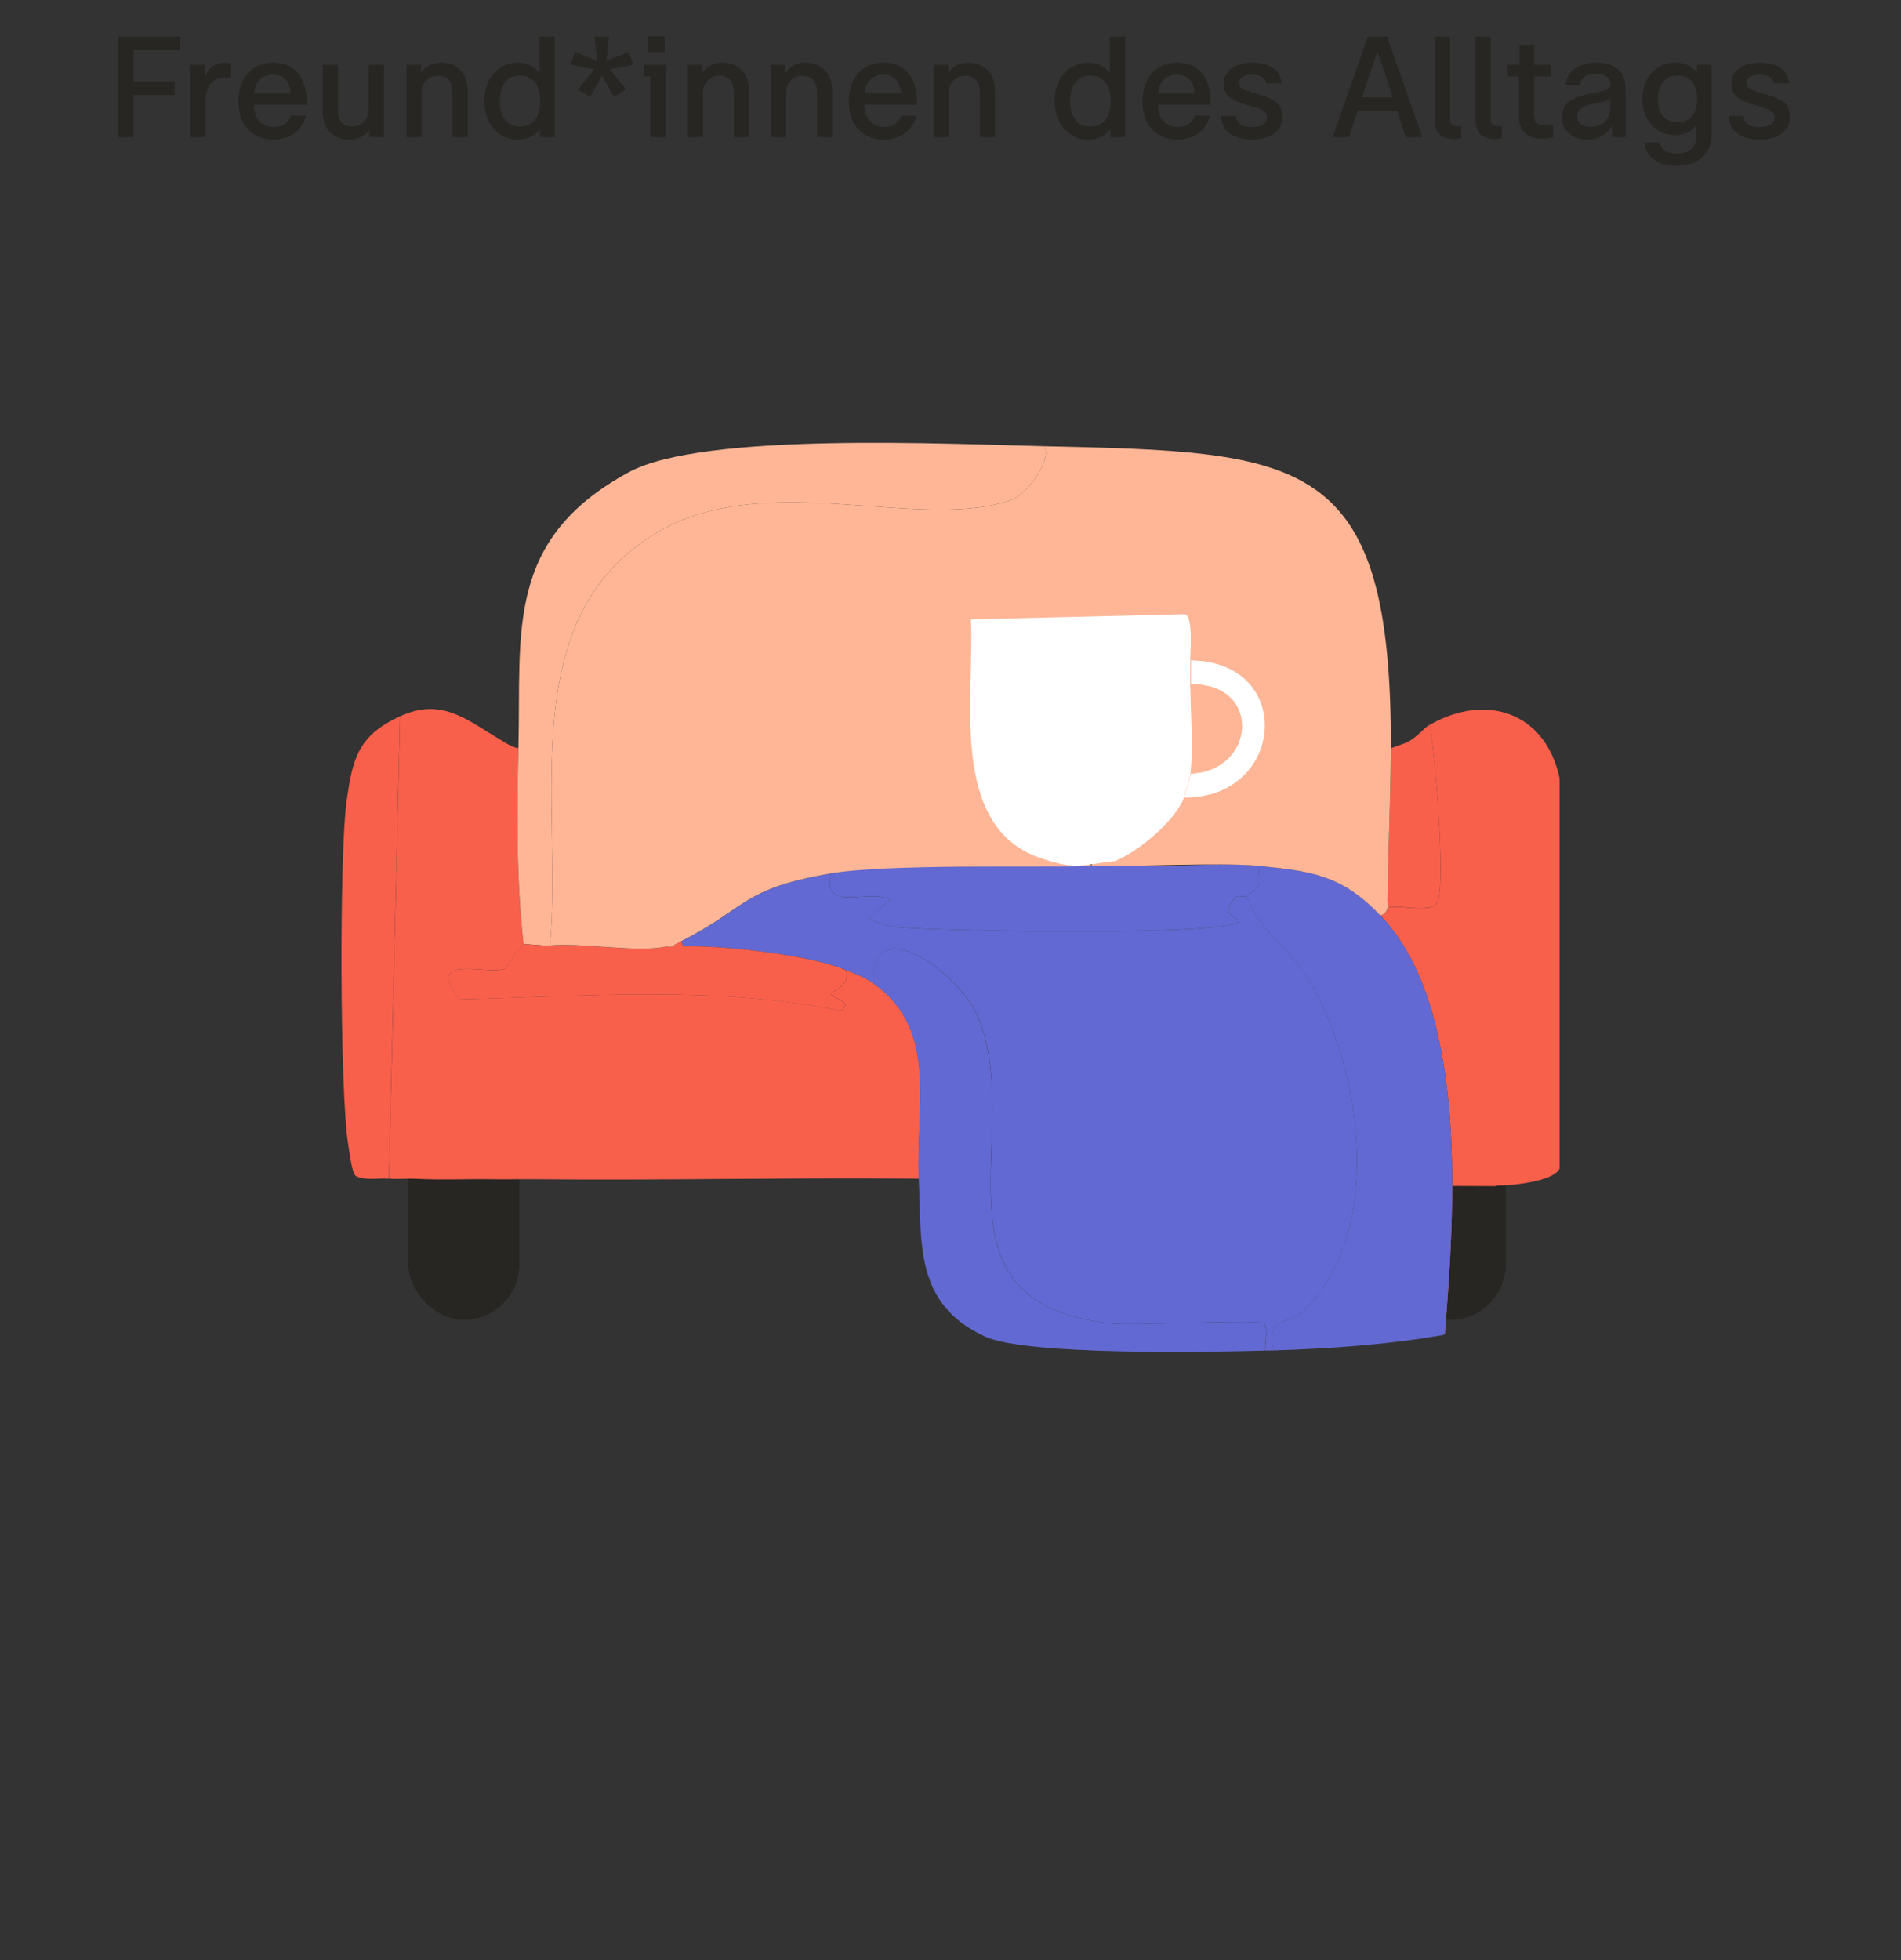 <svg width="291" height="300" viewBox="0 0 291 300" fill="none" xmlns="http://www.w3.org/2000/svg">
<rect x="0" y="0" width="291" height="300" fill="#333333" stroke="none"/>
<path d="M20.444 21H18.046V5.6H27.572V7.69H20.444V12.442H26.736V14.532H20.444V21ZM29.149 21V9.934H31.393V11.782C31.671 11.005 32.067 10.447 32.581 10.11C33.094 9.758 33.754 9.582 34.561 9.582C34.825 9.582 35.096 9.604 35.375 9.648V11.892C35.023 11.848 34.722 11.826 34.473 11.826C33.534 11.826 32.801 12.141 32.273 12.772C31.745 13.403 31.481 14.349 31.481 15.61V21H29.149ZM46.927 16.028H38.853C38.912 17.172 39.212 18.03 39.755 18.602C40.298 19.159 41.009 19.438 41.889 19.438C42.623 19.438 43.202 19.277 43.627 18.954C44.053 18.631 44.353 18.213 44.529 17.7H46.839C46.546 18.859 45.952 19.761 45.057 20.406C44.163 21.037 43.092 21.352 41.845 21.352C40.745 21.352 39.792 21.11 38.985 20.626C38.178 20.127 37.562 19.438 37.137 18.558C36.712 17.663 36.499 16.637 36.499 15.478C36.499 14.378 36.697 13.388 37.093 12.508C37.504 11.613 38.105 10.902 38.897 10.374C39.704 9.846 40.672 9.582 41.801 9.582C43.473 9.582 44.742 10.125 45.607 11.21C46.487 12.295 46.927 13.725 46.927 15.5V16.028ZM44.485 14.29C44.426 13.395 44.177 12.699 43.737 12.2C43.297 11.687 42.652 11.43 41.801 11.43C40.95 11.43 40.283 11.679 39.799 12.178C39.315 12.662 39.014 13.366 38.897 14.29H44.485ZM53.41 21.352C52.222 21.352 51.254 20.978 50.506 20.23C49.758 19.482 49.384 18.404 49.384 16.996V9.934H51.716V16.776C51.716 18.492 52.45 19.35 53.916 19.35C54.65 19.35 55.251 19.115 55.72 18.646C56.204 18.162 56.446 17.502 56.446 16.666V9.934H58.778V21H56.534V19.812C56.256 20.281 55.845 20.655 55.302 20.934C54.774 21.213 54.144 21.352 53.41 21.352ZM62.213 21V9.934H64.457V11.144C64.736 10.675 65.139 10.301 65.667 10.022C66.195 9.729 66.818 9.582 67.537 9.582C68.725 9.582 69.7 9.971 70.463 10.748C71.226 11.525 71.607 12.618 71.607 14.026V21H69.275V14.246C69.275 13.366 69.084 12.706 68.703 12.266C68.322 11.811 67.779 11.584 67.075 11.584C66.342 11.584 65.733 11.826 65.249 12.31C64.78 12.779 64.545 13.432 64.545 14.268V21H62.213ZM79.266 21.352C78.269 21.352 77.381 21.103 76.604 20.604C75.826 20.091 75.218 19.387 74.778 18.492C74.353 17.597 74.14 16.593 74.14 15.478C74.14 14.349 74.353 13.337 74.778 12.442C75.218 11.547 75.826 10.851 76.604 10.352C77.396 9.839 78.305 9.582 79.332 9.582C80.065 9.582 80.703 9.736 81.246 10.044C81.803 10.337 82.251 10.719 82.588 11.188V5.6H84.92V21H82.676V19.702C81.913 20.802 80.776 21.352 79.266 21.352ZM79.574 19.372C80.571 19.372 81.341 19.035 81.884 18.36C82.427 17.685 82.698 16.725 82.698 15.478C82.698 14.231 82.427 13.271 81.884 12.596C81.341 11.907 80.571 11.562 79.574 11.562C78.591 11.562 77.836 11.914 77.308 12.618C76.78 13.307 76.516 14.261 76.516 15.478C76.516 16.681 76.78 17.634 77.308 18.338C77.836 19.027 78.591 19.372 79.574 19.372ZM92.166 11.54L90.34 14.84L88.47 13.696L90.978 10.594L87.326 9.912L88.008 7.91L91.396 9.318L91.022 5.6H93.222L92.87 9.318L96.258 7.91L96.94 9.912L93.354 10.594L95.84 13.652L93.992 14.84L92.166 11.54ZM98.59 9.934H101.868V21H99.536V11.694H98.59V9.934ZM101.736 7.976H99.162V5.556H101.736V7.976ZM105.289 21V9.934H107.533V11.144C107.812 10.675 108.215 10.301 108.743 10.022C109.271 9.729 109.895 9.582 110.613 9.582C111.801 9.582 112.777 9.971 113.539 10.748C114.302 11.525 114.683 12.618 114.683 14.026V21H112.351V14.246C112.351 13.366 112.161 12.706 111.779 12.266C111.398 11.811 110.855 11.584 110.151 11.584C109.418 11.584 108.809 11.826 108.325 12.31C107.856 12.779 107.621 13.432 107.621 14.268V21H105.289ZM118.008 21V9.934H120.252V11.144C120.531 10.675 120.934 10.301 121.462 10.022C121.99 9.729 122.613 9.582 123.332 9.582C124.52 9.582 125.495 9.971 126.258 10.748C127.021 11.525 127.402 12.618 127.402 14.026V21H125.07V14.246C125.07 13.366 124.879 12.706 124.498 12.266C124.117 11.811 123.574 11.584 122.87 11.584C122.137 11.584 121.528 11.826 121.044 12.31C120.575 12.779 120.34 13.432 120.34 14.268V21H118.008ZM140.363 16.028H132.289C132.347 17.172 132.648 18.03 133.191 18.602C133.733 19.159 134.445 19.438 135.325 19.438C136.058 19.438 136.637 19.277 137.063 18.954C137.488 18.631 137.789 18.213 137.965 17.7H140.275C139.981 18.859 139.387 19.761 138.493 20.406C137.598 21.037 136.527 21.352 135.281 21.352C134.181 21.352 133.227 21.11 132.421 20.626C131.614 20.127 130.998 19.438 130.573 18.558C130.147 17.663 129.935 16.637 129.935 15.478C129.935 14.378 130.133 13.388 130.529 12.508C130.939 11.613 131.541 10.902 132.333 10.374C133.139 9.846 134.107 9.582 135.237 9.582C136.909 9.582 138.177 10.125 139.043 11.21C139.923 12.295 140.363 13.725 140.363 15.5V16.028ZM137.921 14.29C137.862 13.395 137.613 12.699 137.173 12.2C136.733 11.687 136.087 11.43 135.237 11.43C134.386 11.43 133.719 11.679 133.235 12.178C132.751 12.662 132.45 13.366 132.333 14.29H137.921ZM142.93 21V9.934H145.174V11.144C145.453 10.675 145.856 10.301 146.384 10.022C146.912 9.729 147.535 9.582 148.254 9.582C149.442 9.582 150.417 9.971 151.18 10.748C151.943 11.525 152.324 12.618 152.324 14.026V21H149.992V14.246C149.992 13.366 149.801 12.706 149.42 12.266C149.039 11.811 148.496 11.584 147.792 11.584C147.059 11.584 146.45 11.826 145.966 12.31C145.497 12.779 145.262 13.432 145.262 14.268V21H142.93ZM166.578 21.352C165.581 21.352 164.694 21.103 163.916 20.604C163.139 20.091 162.53 19.387 162.09 18.492C161.665 17.597 161.452 16.593 161.452 15.478C161.452 14.349 161.665 13.337 162.09 12.442C162.53 11.547 163.139 10.851 163.916 10.352C164.708 9.839 165.618 9.582 166.644 9.582C167.378 9.582 168.016 9.736 168.558 10.044C169.116 10.337 169.563 10.719 169.9 11.188V5.6H172.232V21H169.988V19.702C169.226 20.802 168.089 21.352 166.578 21.352ZM166.886 19.372C167.884 19.372 168.654 19.035 169.196 18.36C169.739 17.685 170.01 16.725 170.01 15.478C170.01 14.231 169.739 13.271 169.196 12.596C168.654 11.907 167.884 11.562 166.886 11.562C165.904 11.562 165.148 11.914 164.62 12.618C164.092 13.307 163.828 14.261 163.828 15.478C163.828 16.681 164.092 17.634 164.62 18.338C165.148 19.027 165.904 19.372 166.886 19.372ZM185.308 16.028H177.234C177.293 17.172 177.593 18.03 178.136 18.602C178.679 19.159 179.39 19.438 180.27 19.438C181.003 19.438 181.583 19.277 182.008 18.954C182.433 18.631 182.734 18.213 182.91 17.7H185.22C184.927 18.859 184.333 19.761 183.438 20.406C182.543 21.037 181.473 21.352 180.226 21.352C179.126 21.352 178.173 21.11 177.366 20.626C176.559 20.127 175.943 19.438 175.518 18.558C175.093 17.663 174.88 16.637 174.88 15.478C174.88 14.378 175.078 13.388 175.474 12.508C175.885 11.613 176.486 10.902 177.278 10.374C178.085 9.846 179.053 9.582 180.182 9.582C181.854 9.582 183.123 10.125 183.988 11.21C184.868 12.295 185.308 13.725 185.308 15.5V16.028ZM182.866 14.29C182.807 13.395 182.558 12.699 182.118 12.2C181.678 11.687 181.033 11.43 180.182 11.43C179.331 11.43 178.664 11.679 178.18 12.178C177.696 12.662 177.395 13.366 177.278 14.29H182.866ZM191.618 21.352C190.283 21.352 189.183 21.059 188.318 20.472C187.467 19.871 186.99 18.961 186.888 17.744H189.198C189.271 18.331 189.498 18.763 189.88 19.042C190.276 19.321 190.855 19.46 191.618 19.46C192.351 19.46 192.923 19.328 193.334 19.064C193.744 18.8 193.95 18.433 193.95 17.964C193.95 17.553 193.818 17.245 193.554 17.04C193.304 16.835 192.828 16.629 192.124 16.424L190.364 15.896C189.337 15.588 188.574 15.207 188.076 14.752C187.577 14.283 187.328 13.63 187.328 12.794C187.328 12.193 187.496 11.65 187.834 11.166C188.186 10.667 188.692 10.279 189.352 10C190.012 9.721 190.782 9.582 191.662 9.582C192.982 9.582 194.038 9.846 194.83 10.374C195.636 10.887 196.091 11.679 196.194 12.75H193.862C193.642 11.87 192.908 11.43 191.662 11.43C191.016 11.43 190.518 11.547 190.166 11.782C189.828 12.002 189.66 12.31 189.66 12.706C189.66 13.014 189.777 13.271 190.012 13.476C190.261 13.667 190.679 13.85 191.266 14.026L193.202 14.62C194.228 14.928 194.998 15.317 195.512 15.786C196.04 16.241 196.304 16.945 196.304 17.898C196.304 18.969 195.893 19.812 195.072 20.428C194.265 21.044 193.114 21.352 191.618 21.352ZM212.334 5.6L217.724 21H215.194L213.874 16.952H207.824L206.504 21H203.996L209.386 5.6H212.334ZM208.484 14.906H213.214L210.86 7.8L208.484 14.906ZM222.533 21.264C220.597 21.264 219.629 20.281 219.629 18.316V5.6H221.961V18.228C221.961 18.947 222.306 19.306 222.995 19.306C223.186 19.306 223.413 19.291 223.677 19.262V21.11C223.369 21.213 222.988 21.264 222.533 21.264ZM228.764 21.264C226.828 21.264 225.86 20.281 225.86 18.316V5.6H228.192V18.228C228.192 18.947 228.536 19.306 229.226 19.306C229.416 19.306 229.644 19.291 229.908 19.262V21.11C229.6 21.213 229.218 21.264 228.764 21.264ZM236.077 21.22C234.948 21.22 234.068 20.927 233.437 20.34C232.821 19.753 232.513 18.932 232.513 17.876V11.694H230.797V9.934H232.601V6.92H234.845V9.934H237.463V11.694H234.845V17.612C234.845 18.169 234.97 18.573 235.219 18.822C235.483 19.071 235.894 19.196 236.451 19.196C236.803 19.196 237.243 19.167 237.771 19.108V21C237.287 21.147 236.723 21.22 236.077 21.22ZM244.334 9.582C245.772 9.582 246.879 9.912 247.656 10.572C248.434 11.232 248.822 12.207 248.822 13.498V21H246.732V19.284C245.926 20.663 244.65 21.352 242.904 21.352C242.171 21.352 241.511 21.205 240.924 20.912C240.352 20.619 239.905 20.223 239.582 19.724C239.26 19.211 239.098 18.661 239.098 18.074C239.098 16.945 239.45 16.109 240.154 15.566C240.873 15.009 241.98 14.591 243.476 14.312L244.664 14.092C245.398 13.945 245.889 13.784 246.138 13.608C246.388 13.432 246.512 13.146 246.512 12.75C246.512 12.339 246.329 12.002 245.962 11.738C245.61 11.459 245.068 11.32 244.334 11.32C242.809 11.32 241.98 11.892 241.848 13.036H239.626C239.788 11.877 240.301 11.012 241.166 10.44C242.046 9.868 243.102 9.582 244.334 9.582ZM246.49 15.082C246.373 15.214 246.168 15.331 245.874 15.434C245.596 15.537 245.192 15.639 244.664 15.742L243.52 15.962C242.142 16.226 241.452 16.864 241.452 17.876C241.452 18.345 241.628 18.719 241.98 18.998C242.347 19.277 242.838 19.416 243.454 19.416C244.334 19.416 245.06 19.159 245.632 18.646C246.204 18.133 246.49 17.37 246.49 16.358V15.082ZM259.772 9.934H262.016V20.538C262.016 22.049 261.539 23.229 260.586 24.08C259.647 24.931 258.356 25.356 256.714 25.356C255.232 25.356 254.059 25.041 253.194 24.41C252.328 23.794 251.837 22.929 251.72 21.814H254.008C254.11 22.342 254.382 22.753 254.822 23.046C255.276 23.354 255.907 23.508 256.714 23.508C257.682 23.508 258.415 23.273 258.914 22.804C259.427 22.335 259.684 21.653 259.684 20.758V19.086C258.965 20.142 257.872 20.67 256.406 20.67C255.408 20.67 254.528 20.428 253.766 19.944C253.018 19.445 252.438 18.771 252.028 17.92C251.617 17.069 251.412 16.131 251.412 15.104C251.412 14.092 251.617 13.168 252.028 12.332C252.438 11.481 253.025 10.814 253.788 10.33C254.565 9.831 255.46 9.582 256.472 9.582C257.982 9.582 259.082 10.132 259.772 11.232V9.934ZM256.78 18.69C257.777 18.69 258.525 18.375 259.024 17.744C259.537 17.113 259.794 16.233 259.794 15.104C259.794 14.019 259.537 13.161 259.024 12.53C258.51 11.885 257.762 11.562 256.78 11.562C255.812 11.562 255.071 11.892 254.558 12.552C254.044 13.197 253.788 14.048 253.788 15.104C253.788 16.189 254.037 17.062 254.536 17.722C255.049 18.367 255.797 18.69 256.78 18.69ZM269.305 21.352C267.971 21.352 266.871 21.059 266.005 20.472C265.155 19.871 264.678 18.961 264.575 17.744H266.885C266.959 18.331 267.186 18.763 267.567 19.042C267.963 19.321 268.543 19.46 269.305 19.46C270.039 19.46 270.611 19.328 271.021 19.064C271.432 18.8 271.637 18.433 271.637 17.964C271.637 17.553 271.505 17.245 271.241 17.04C270.992 16.835 270.515 16.629 269.811 16.424L268.051 15.896C267.025 15.588 266.262 15.207 265.763 14.752C265.265 14.283 265.015 13.63 265.015 12.794C265.015 12.193 265.184 11.65 265.521 11.166C265.873 10.667 266.379 10.279 267.039 10C267.699 9.721 268.469 9.582 269.349 9.582C270.669 9.582 271.725 9.846 272.517 10.374C273.324 10.887 273.779 11.679 273.881 12.75H271.549C271.329 11.87 270.596 11.43 269.349 11.43C268.704 11.43 268.205 11.547 267.853 11.782C267.516 12.002 267.347 12.31 267.347 12.706C267.347 13.014 267.465 13.271 267.699 13.476C267.949 13.667 268.367 13.85 268.953 14.026L270.889 14.62C271.916 14.928 272.686 15.317 273.199 15.786C273.727 16.241 273.991 16.945 273.991 17.898C273.991 18.969 273.581 19.812 272.759 20.428C271.953 21.044 270.801 21.352 269.305 21.352Z" fill="#272623"/>
<rect x="62.5" y="170" width="17" height="32" rx="8.5" fill="#272623"/>
<rect x="213.5" y="170" width="17" height="32" rx="8.5" fill="#272623"/>
<path d="M223.649 180.485C223.538 184.375 224.403 191.733 223.227 195.26C221.718 199.772 215.32 199.173 216.807 204.66C208.759 201.665 212.479 181.5 211.696 180.418C215.66 180.625 219.684 180.418 223.649 180.485Z" fill="#272623"/>
<path d="M127.213 133.673C125.815 139.944 133.182 135.766 136.267 137.763L133.057 140.388C133.042 140.913 136.304 141.764 136.851 141.845C140.956 142.459 188.606 143.391 189.693 140.972C189.797 140.736 186.239 139.789 189.405 137.179C189.612 137.009 190.699 137.327 190.862 137.179C192.697 142.459 197.386 145.092 200.204 149.728C208.592 163.55 212.091 188.782 199.331 200.807C197.209 202.811 193.799 201.362 194.908 206.679C194.501 206.693 194.095 206.679 193.688 206.693C193.658 205.762 194.154 203.025 193.495 202.552C192.541 201.879 173.583 202.922 170.144 202.552C140.542 199.402 157.525 172.498 149.418 154.979C146.681 149.07 133.404 138.968 133.656 150.483C132.117 149.418 131.148 149.166 129.565 148.501C129.373 148.419 129.173 148.345 128.981 148.264C123.604 146.119 110.474 144.648 104.609 144.825L104.32 144.041C114.469 138.894 113.544 136.003 127.235 133.673H127.213Z" fill="#6369D2"/>
<path d="M79.355 114.505C79.111 124.415 79.022 134.687 80.154 144.53C79.525 144.751 77.513 148.183 77.291 148.264C74.606 149.262 64.857 145.809 70.287 152.93C89.651 152.472 109.6 150.778 128.676 154.683C130.895 153.278 127.079 152.701 127.219 152.058C127.264 151.851 130.267 150.778 129.557 148.493C131.139 149.159 132.101 149.418 133.647 150.475C143.84 157.501 140.127 169.688 140.652 180.389L138.314 180.367C119.608 180.226 100.887 180.662 82.18 180.47C81.981 180.47 81.788 180.47 81.589 180.47C79.621 180.448 77.646 180.515 75.679 180.478C71.707 180.411 67.683 180.611 63.726 180.411C62.342 180.337 60.915 180.5 59.539 180.381L61.248 109.617C67.69 106.674 71.522 110.231 76.685 113.263C77.513 113.751 78.379 114.387 79.37 114.498L79.355 114.505Z" fill="#F9604C"/>
<path d="M221.166 204.172C222.638 185.772 224.835 154.979 211.728 140.543C211.58 140.381 211.417 140.225 211.262 140.063C212.209 140.085 212.386 138.968 212.46 138.939C213.806 138.332 219.221 139.937 220.049 138.066C221.343 135.152 219.679 115.474 218.88 110.918C227.483 106.023 236.566 108.973 238.733 119.09V178.836C237.89 180.766 231.655 181.439 229.428 181.439C229.214 181.439 229.006 181.542 228.807 181.528L220.502 181.5C218.431 188.415 224.198 196.917 213.502 196L221.166 204.179V204.172Z" fill="#F9604C"/>
<path d="M211.729 140.536C224.836 154.971 222.639 185.772 221.167 204.164L220.923 204.305C212.343 205.806 203.577 206.398 194.894 206.679C193.784 201.354 197.194 202.804 199.317 200.807C212.084 188.782 208.585 163.55 200.19 149.728C197.372 145.091 192.682 142.459 190.848 137.179C192.542 135.611 193.081 136.35 192.601 132.512C200.671 133.318 205.36 133.851 211.255 140.063C211.411 140.225 211.573 140.381 211.721 140.543L211.729 140.536Z" fill="#6369D2"/>
<path d="M159.908 68.292C160.936 70.836 157.023 75.71 154.945 76.464C141.231 81.471 117.776 71.849 101.229 81.13C78.337 93.976 86.207 123.12 84.195 144.692C83.174 144.788 80.57 144.382 80.156 144.529C79.025 134.679 79.121 124.407 79.357 114.505C79.794 96.594 77.249 82.595 96.266 72.264C107.679 66.066 145.418 67.974 159.908 68.292Z" fill="#FEB696"/>
<path d="M193.672 206.694C185.313 206.938 157.206 207.47 150.822 204.564C139.846 199.572 141.118 190.062 140.637 180.396C140.105 169.703 143.825 157.515 133.632 150.483C133.381 138.968 146.665 149.07 149.395 154.979C157.509 172.506 140.526 199.402 170.121 202.552C173.56 202.922 192.525 201.879 193.472 202.552C194.138 203.026 193.635 205.762 193.664 206.694H193.672Z" fill="#6369D2"/>
<path d="M61.234 109.624L59.525 180.389C57.854 180.248 56.027 180.744 54.444 179.967C53.859 179.494 53.482 176.247 53.297 175.123C52.018 167.403 51.936 130.501 53.06 122.588C53.978 116.154 54.769 112.582 61.234 109.631V109.624Z" fill="#F9604C"/>
<path d="M212.451 138.924L212.414 137.755C212.488 130.212 212.865 122.662 212.91 115.119C212.91 114.919 212.924 114.719 212.924 114.52C213.871 114.106 214.892 113.906 215.787 113.388C216.993 112.693 218.006 111.391 218.879 110.896C219.678 115.444 221.342 135.123 220.048 138.044C219.219 139.915 213.805 138.317 212.458 138.916L212.451 138.924Z" fill="#F9604C"/>
<path d="M174.647 132.549C180.379 132.682 187.066 131.95 192.606 132.505C193.087 136.343 192.554 135.604 190.853 137.171C190.69 137.319 189.603 137.001 189.396 137.171C186.237 139.782 189.795 140.736 189.684 140.965C188.604 143.383 140.955 142.451 136.842 141.838C136.295 141.756 133.033 140.906 133.047 140.381L136.258 137.756C133.181 135.759 125.813 139.944 127.204 133.666C135.947 132.18 145.407 132.779 154.239 132.535C160.978 132.342 167.908 132.394 174.647 132.542V132.549Z" fill="#6369D2"/>
<path d="M104.297 144.041L104.585 144.825C110.458 144.648 123.58 146.119 128.957 148.264C129.15 148.345 129.349 148.419 129.542 148.501C130.252 150.778 127.249 151.851 127.204 152.065C127.064 152.708 130.881 153.293 128.662 154.69C109.593 150.786 89.636 152.479 70.272 152.938C64.85 145.816 74.591 149.27 77.276 148.271C77.498 148.19 79.51 144.751 80.139 144.537C80.553 144.389 83.157 144.796 84.178 144.699C89.096 144.241 97.751 145.846 101.9 144.862L102.448 144.899L102.958 144.884L103.32 144.537C103.661 144.404 103.956 144.204 104.282 144.041H104.297Z" fill="#F9604C"/>
<path d="M177.523 126.67C177.634 126.485 147.5 127.874 163 121C166.891 114.862 163.692 125.94 161 121C152.679 118.604 169.463 119.661 159.5 118.5C173.049 131.186 175.049 128.39 159.5 118.5C159.5 118.5 160.819 110.064 161.484 121.718C161.936 129.587 156.697 120.599 163.383 121.997C164.027 123.225 163.834 122.28 164.5 123.5C164.959 124.336 166.852 131.506 167 132.549C158.168 132.793 135.954 132.179 127.211 133.666C113.519 135.995 114.444 138.887 104.296 144.034C103.978 144.197 103.674 144.389 103.334 144.529L102.972 144.877L102.461 144.892L101.914 144.855C97.764 145.838 89.11 144.226 84.191 144.692C86.203 123.128 78.333 93.983 101.226 81.13C117.773 71.842 141.228 81.471 154.941 76.464C157.02 75.702 160.933 70.836 159.904 68.292C199.691 69.165 212.991 69.697 212.917 114.527C212.917 114.727 212.902 114.926 212.902 115.126C212.865 122.669 212.48 130.22 212.406 137.763L212.443 138.931C212.369 138.968 212.185 140.077 211.245 140.055C205.35 133.851 200.66 133.318 192.591 132.505C187.05 131.95 172.732 132.675 167 132.549L171.5 126C171.833 124.935 176.628 128.179 177.161 127.254" fill="#FEB696"/>
<path d="M182.195 101.36C182.235 102.39 182.165 103.77 182.195 105.03C182.275 108.89 182.685 115.09 182.195 118.67C182.165 118.86 181.225 122.16 181.145 122.34C179.495 126.01 174 130.5 170.655 131.78C165 132.5 164.365 133.07 159.115 131.26C145.115 126.42 149.225 106.11 148.625 94.79L181.415 94C182.735 94.59 182.145 99.97 182.205 101.35L182.195 101.36Z" fill="white"/>
<path d="M181.27 122.05C181.35 121.87 182.29 118.57 182.32 118.38C192.27 117.95 193.17 104.55 182.32 104.74C182.29 103.47 182.36 102.09 182.32 101.07C198.39 101.33 196.67 122.19 181.27 122.06V122.05Z" fill="white"/>
<path d="M182.32 118.38C182.81 114.8 182.4 108.6 182.32 104.74C193.17 104.55 192.27 117.95 182.32 118.38Z" fill="#FEB696"/>
</svg>

